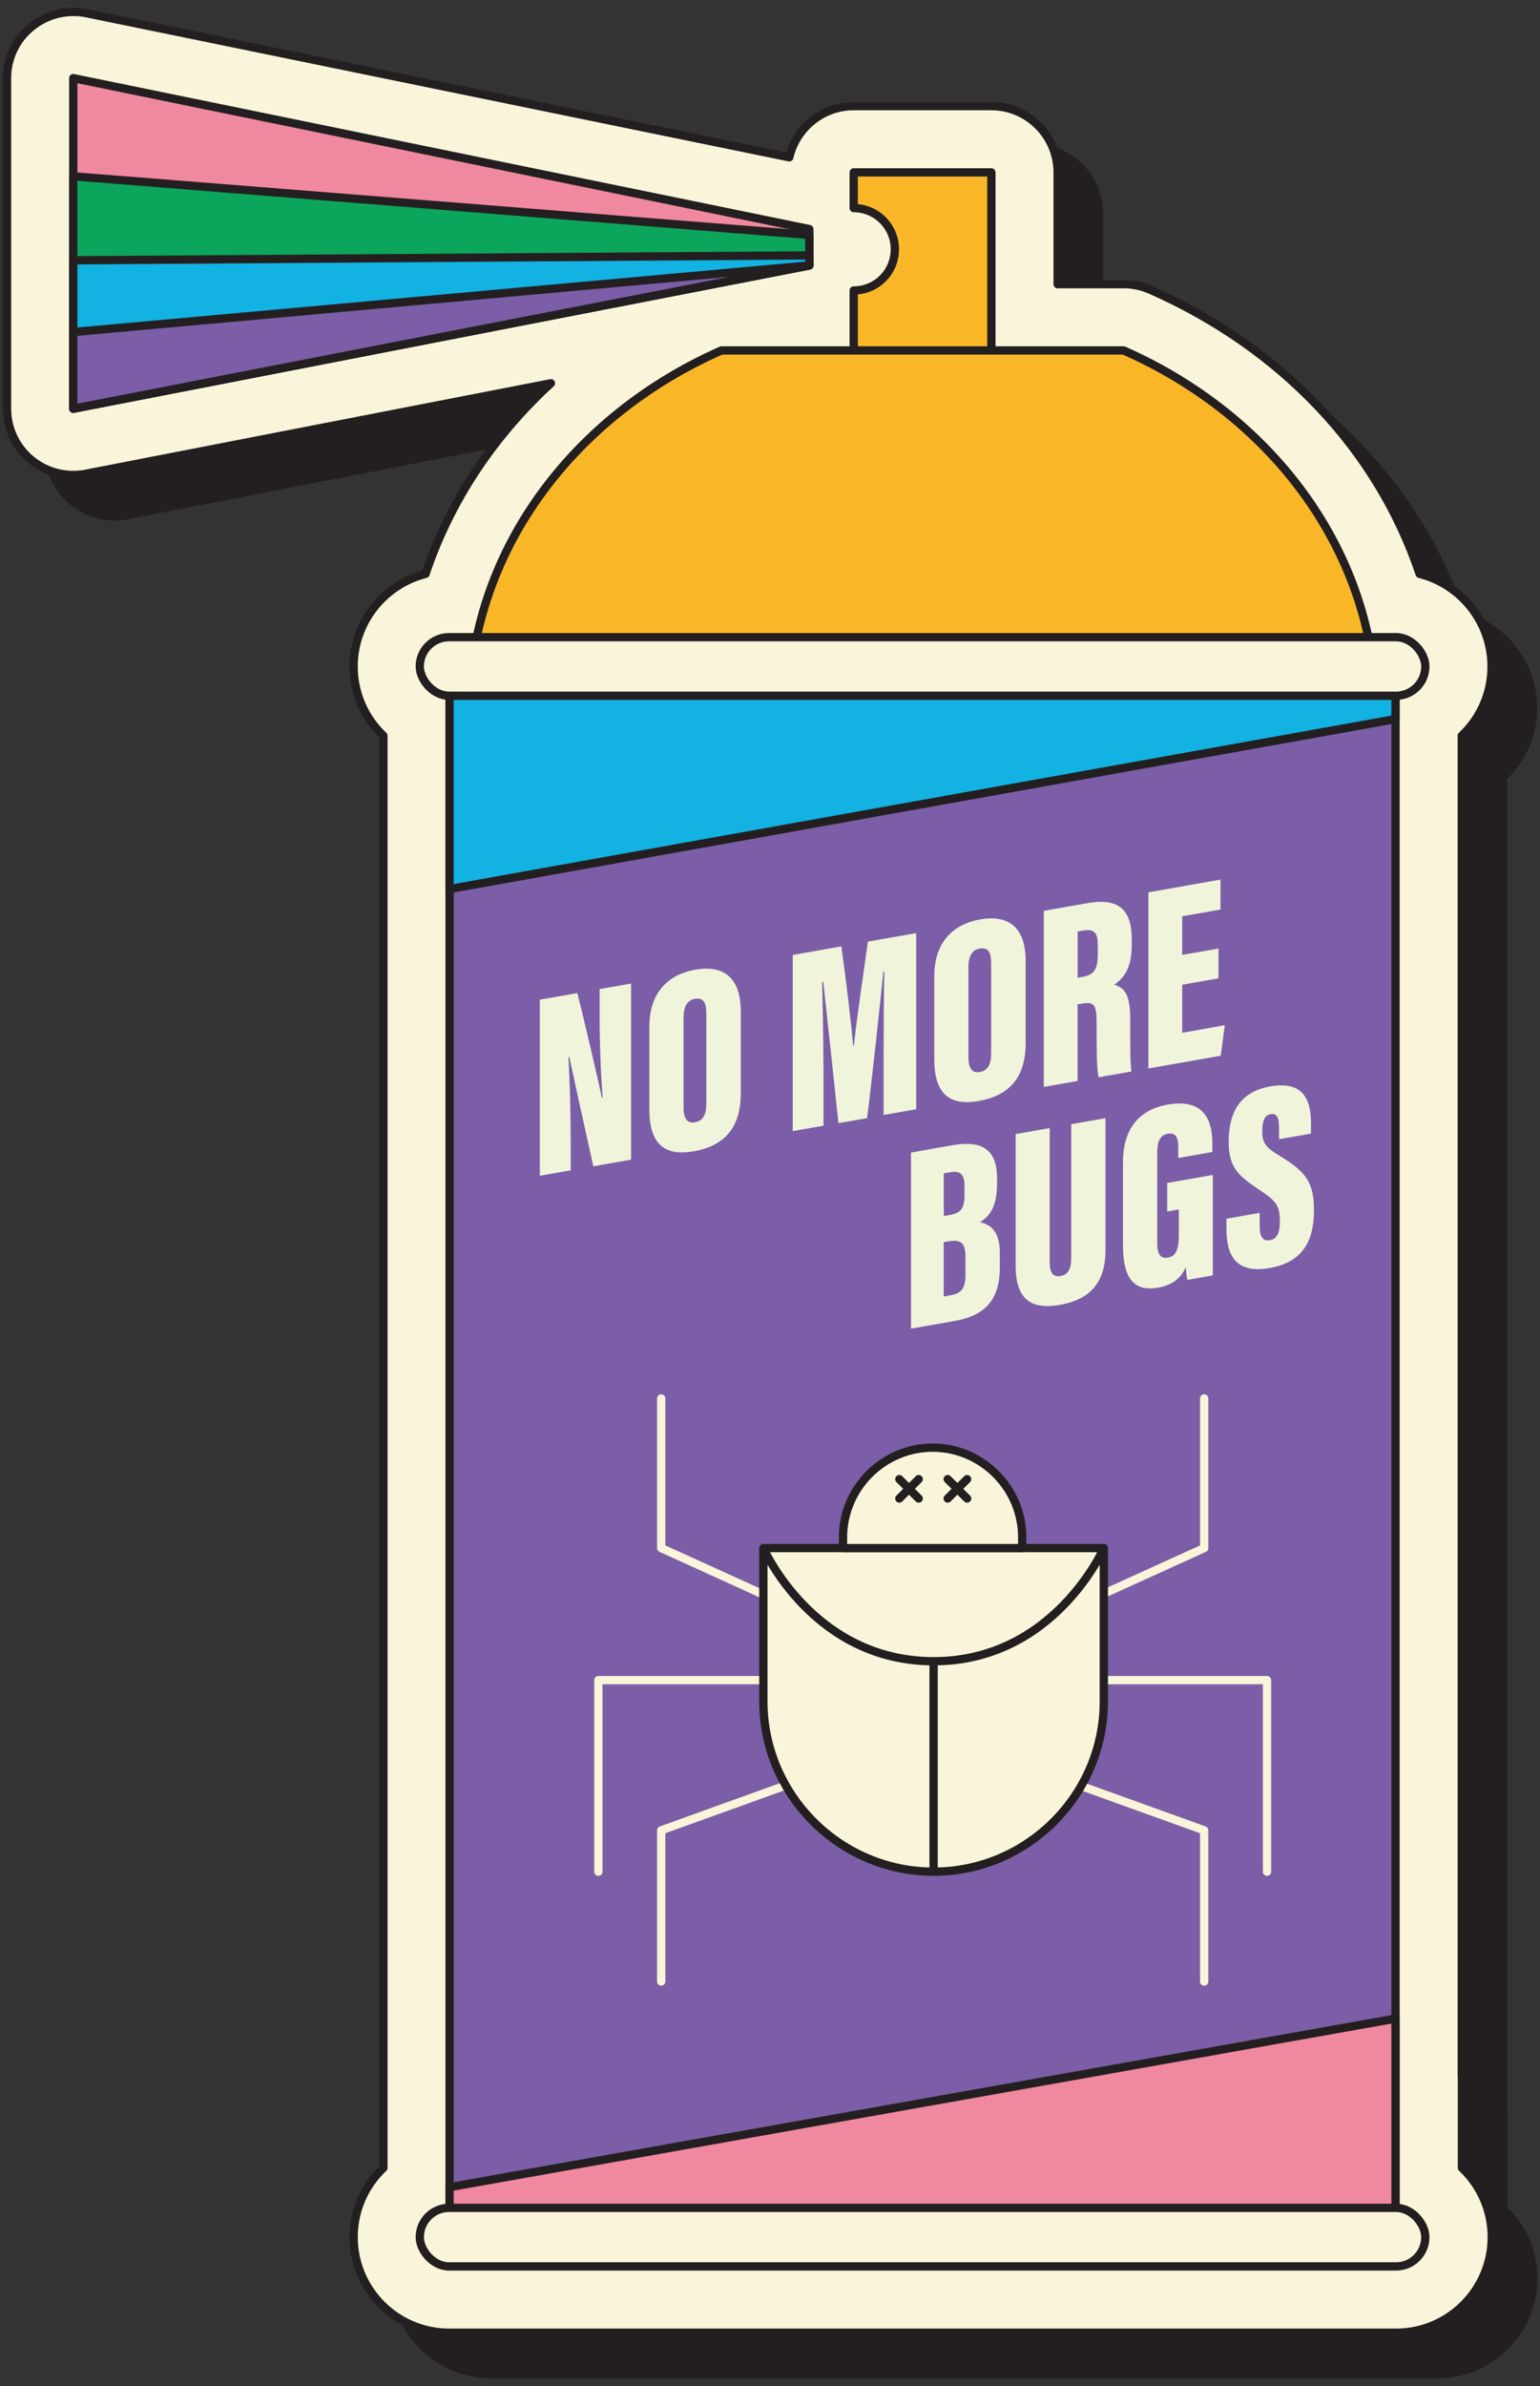 <?xml version="1.0" encoding="UTF-8"?><svg id="c" xmlns="http://www.w3.org/2000/svg" viewBox="0 0 186 288"><rect x="0" y="0" width="186" height="288" fill="#333333" stroke="none"/><path d="M181.55,255.54V93.81c2.23-2.11,3.6-5.09,3.6-8.36,0-5.38-3.7-9.91-8.69-11.18-5.03-14.97-16.63-27.28-32.52-34.29-1.03-.45-2.11-.68-3.23-.68h-7.97v-13.49c0-4.41-3.59-8-8-8h-16.63c-3.78,0-6.96,2.64-7.78,6.18L15.46,6.6c-.51-.11-1.06-.16-1.6-.16-1.81,0-3.59,.62-5,1.76l-.04,.03-.04,.03c-1.85,1.53-2.92,3.78-2.92,6.18V54.33c0,2.4,1.06,4.65,2.92,6.18,1.44,1.18,3.24,1.82,5.08,1.82,.48,0,.96-.04,1.44-.13h.05s.05-.02,.05-.02l56.15-10.92c-6.99,6.41-12.2,14.25-15.14,23.01-4.99,1.27-8.69,5.8-8.69,11.18,0,3.28,1.37,6.26,3.6,8.36v172.86c-2.23,2.11-3.6,5.09-3.6,8.36,0,6.36,5.17,11.54,11.54,11.54h114.38c6.36,0,11.54-5.18,11.54-11.54,0-3.28-1.37-6.26-3.6-8.36v-11.13Z" fill="#231f20" stroke="#231f20" stroke-linejoin="round"/><path d="M176.55,250.54V88.81c2.23-2.11,3.6-5.09,3.6-8.36,0-5.38-3.7-9.91-8.69-11.18-5.03-14.97-16.63-27.28-32.52-34.29-1.03-.45-2.11-.68-3.23-.68h-7.97v-13.49c0-4.41-3.59-8-8-8h-16.63c-3.78,0-6.96,2.64-7.78,6.18L10.46,1.6c-.51-.11-1.06-.16-1.6-.16-1.81,0-3.59,.62-5,1.76l-.04,.03-.04,.03C1.91,4.78,.85,7.03,.85,9.43V49.33c0,2.4,1.06,4.65,2.92,6.18,1.44,1.18,3.24,1.82,5.08,1.82,.48,0,.96-.04,1.44-.13h.05s.05-.02,.05-.02l56.15-10.92c-6.99,6.41-12.2,14.25-15.14,23.01-4.99,1.27-8.69,5.8-8.69,11.18,0,3.28,1.37,6.26,3.6,8.36v172.86c-2.23,2.11-3.6,5.09-3.6,8.36,0,6.36,5.17,11.54,11.54,11.54h114.38c6.36,0,11.54-5.18,11.54-11.54,0-3.28-1.37-6.26-3.6-8.36v-11.13Z" fill="#f9f4da" stroke="#231f20" stroke-linejoin="round"/><g><polygon points="97.75 27.65 8.85 9.43 8.85 49.33 97.75 32.04 97.75 27.65" fill="#f088a0" stroke="#231f20" stroke-linecap="round" stroke-linejoin="round"/><polygon points="97.75 28.36 8.85 21.28 8.85 49.33 97.75 32.04 97.75 28.36" fill="#0ba65b" stroke="#231f20" stroke-linecap="round" stroke-linejoin="round"/><polygon points="97.75 30.83 8.85 31.42 8.85 49.33 97.75 32.04 97.75 30.83" fill="#12b2e2" stroke="#231f20" stroke-linecap="round" stroke-linejoin="round"/><polygon points="97.75 32.04 8.85 40.08 8.85 49.33 97.75 32.04 97.75 32.04" fill="#7b5ea7" stroke="#231f20" stroke-linecap="round" stroke-linejoin="round"/><g><path d="M103.11,20.81v4.31c2.74,0,4.97,2.22,4.97,4.97s-2.22,4.97-4.97,4.97v9.23h16.63V20.81h-16.63Z" fill="#f9b728" stroke="#231f20" stroke-linecap="round" stroke-linejoin="round"/><path d="M135.71,42.3h-48.58c-18.07,7.97-30.5,24.53-30.5,43.69,0,26.92,24.53,48.74,54.79,48.74s54.79-21.82,54.79-48.74c0-19.16-12.43-35.72-30.5-43.69Z" fill="#f9b728" stroke="#231f20" stroke-linecap="round" stroke-linejoin="round"/><rect x="54.3" y="80.03" width="114.25" height="190" fill="#7b5ea7" stroke="#231f20" stroke-linecap="round" stroke-linejoin="round"/><polygon points="168.55 86.8 168.55 80.03 54.3 80.03 54.3 107.31 168.55 86.8" fill="#12b2e2" stroke="#231f20" stroke-linecap="round" stroke-linejoin="round"/><polygon points="54.3 264 54.3 270.03 168.55 270.03 168.55 243.66 54.3 264" fill="#f088a0" stroke="#231f20" stroke-linecap="round" stroke-linejoin="round"/><rect x="50.7" y="266.5" width="121.45" height="7.07" rx="3.54" ry="3.54" fill="#f9f4da" stroke="#231f20" stroke-linejoin="round"/><rect x="50.7" y="76.91" width="121.45" height="7.07" rx="3.54" ry="3.54" fill="#f9f4da" stroke="#231f20" stroke-linejoin="round"/><g><polyline points="94.72 215.58 79.86 220.93 79.86 239.18" fill="none" stroke="#f9f4da" stroke-linecap="round" stroke-linejoin="round"/><polyline points="91.98 202.8 72.27 202.8 72.27 225.93" fill="none" stroke="#f9f4da" stroke-linecap="round" stroke-linejoin="round"/><polyline points="91.98 192.37 79.86 186.86 79.86 168.8" fill="none" stroke="#f9f4da" stroke-linecap="round" stroke-linejoin="round"/><polyline points="130.58 215.58 145.44 220.93 145.44 239.18" fill="none" stroke="#f9f4da" stroke-linecap="round" stroke-linejoin="round"/><polyline points="133.32 202.8 153.03 202.8 153.03 225.93" fill="none" stroke="#f9f4da" stroke-linecap="round" stroke-linejoin="round"/><polyline points="133.32 192.37 145.44 186.86 145.44 168.8" fill="none" stroke="#f9f4da" stroke-linecap="round" stroke-linejoin="round"/><path d="M92.2,186.86v18.5c0,11.31,9.25,20.56,20.56,20.56s20.56-9.25,20.56-20.56v-18.5h-41.13Z" fill="#f9f4da" stroke="#231f20" stroke-linejoin="round"/><path d="M92.2,186.86s5.96,13.66,20.56,13.66,20.56-13.66,20.56-13.66" fill="none" stroke="#231f20" stroke-linejoin="round"/><line x1="112.76" y1="225.93" x2="112.76" y2="200.52" fill="#f9f4da" stroke="#231f20" stroke-linejoin="round"/><path d="M123.46,186.86v-1.3c0-5.95-4.87-10.82-10.82-10.82s-10.82,4.87-10.82,10.82v1.3h21.63Z" fill="#f9f4da" stroke="#231f20" stroke-linejoin="round"/><line x1="108.62" y1="178.54" x2="110.96" y2="180.88" fill="#f088a0" stroke="#231f20" stroke-linecap="round" stroke-linejoin="round"/><line x1="110.96" y1="178.54" x2="108.62" y2="180.88" fill="#f088a0" stroke="#231f20" stroke-linecap="round" stroke-linejoin="round"/><line x1="114.46" y1="178.54" x2="116.81" y2="180.88" fill="#f088a0" stroke="#231f20" stroke-linecap="round" stroke-linejoin="round"/><line x1="116.81" y1="178.54" x2="114.46" y2="180.88" fill="#f088a0" stroke="#231f20" stroke-linecap="round" stroke-linejoin="round"/></g><g><g><path d="M110.03,139.12l5.03-.89c3.61-.64,5.36,.62,5.36,3.91v.84c0,2.88-1.07,3.97-2.08,4.54,.98,.23,2.42,.77,2.42,3.73v1.69c0,3.71-1.55,5.82-5.43,6.5l-5.3,.93v-21.26Zm4.61,7.55c1.38-.24,1.85-.77,1.85-2.4v-1.1c0-1.36-.44-1.9-1.73-1.67l-.77,.13v5.15l.65-.11Zm-.65,9.82l.82-.14c1.46-.26,1.8-.99,1.8-2.57v-1.95c0-1.65-.39-2.28-2.07-1.99l-.56,.1v6.55Z" fill="#f0f4da"/><path d="M126.78,136.16v16.19c0,1.24,.38,1.84,1.31,1.67,.99-.17,1.29-.98,1.29-2.13v-16.19l4.14-.73v15.93c0,3.77-1.73,5.94-5.49,6.6-3.69,.65-5.36-.86-5.36-4.72v-15.89l4.12-.73Z" fill="#f0f4da"/><path d="M146.48,153.95l-3.07,.54c-.1-.35-.16-1.1-.19-1.54-.67,1.61-2.04,2.25-3.35,2.48-3.31,.58-4.24-1.71-4.24-5.19v-10c0-3.26,1.35-6.2,5.41-6.91,4.89-.86,5.39,2.61,5.39,4.76v.96l-4.12,.73v-1.17c0-1.03-.12-1.96-1.26-1.76-.94,.17-1.28,.91-1.28,2.3v10.9c0,1.45,.47,1.89,1.28,1.75,1-.17,1.33-1.01,1.33-2.76v-3.05l-1.41,.25v-3.45l5.51-.97v12.15Z" fill="#f0f4da"/><path d="M152.14,146.4v1.47c0,1.4,.35,1.99,1.28,1.82,.94-.17,1.16-1.17,1.16-2.17,0-2.01-.38-2.52-2.55-3.95-2.39-1.61-3.63-2.59-3.63-5.72s1.01-6.01,5.03-6.72c4.28-.75,4.91,2.05,4.91,4.48v1.22l-3.86,.68v-1.27c0-1.29-.21-1.89-1.02-1.75-.75,.13-1,.83-1,2.03,0,1.28,.23,1.87,1.99,2.93,3.13,1.91,4.25,3.09,4.25,6.59s-1.14,6.27-5.36,7.02c-4.06,.72-5.21-1.53-5.21-4.68v-1.27l4-.71Z" fill="#f0f4da"/></g><g><path d="M65.2,141.93v-21.26l4.52-.8c.67,2.48,2.81,11.73,2.97,12.63l.1-.02c-.23-2.79-.37-6.63-.37-9.6v-3.49l3.8-.67v21.26l-4.56,.8c-.44-1.94-2.77-12.54-2.9-13.19l-.11,.02c.16,2.47,.28,6.68,.28,10.02v3.63l-3.73,.66Z" fill="#f0f4da"/><path d="M89.47,122.08v9.86c0,4.22-1.99,6.38-5.7,7.03-3.53,.62-5.34-.91-5.34-5.04v-10.01c0-4.1,2.26-6.29,5.53-6.87,3.29-.58,5.51,.79,5.51,5.04Zm-6.91,.76v10.87c0,1.31,.45,1.92,1.37,1.76,.95-.17,1.38-.87,1.38-2.26v-10.88c0-1.33-.37-1.94-1.4-1.76-.87,.15-1.35,.87-1.35,2.28Z" fill="#f0f4da"/><path d="M106.72,127.84c0-3.29,.03-7.96,.08-10.58l-.11,.02c-.44,4.33-1.38,13.11-1.96,17.68l-3.47,.61c-.47-4.57-1.39-13.17-1.83-17.07l-.13,.02c.05,2.49,.16,7.08,.16,10.74v6.62l-3.71,.65v-21.26l5.87-1.04c.55,3.95,1.18,9.14,1.42,11.98l.09-.02c.33-3.14,1.03-7.73,1.69-12.53l5.84-1.03v21.26l-3.94,.69v-6.77Z" fill="#f0f4da"/><path d="M123.88,116.01v9.86c0,4.22-1.99,6.38-5.7,7.03-3.53,.62-5.34-.91-5.34-5.04v-10.01c0-4.1,2.26-6.29,5.53-6.87,3.29-.58,5.51,.79,5.51,5.04Zm-6.91,.76v10.87c0,1.31,.45,1.92,1.36,1.76,.95-.17,1.38-.87,1.38-2.26v-10.88c0-1.33-.37-1.94-1.4-1.76-.87,.15-1.35,.87-1.35,2.28Z" fill="#f0f4da"/><path d="M130.15,121.24v9.24l-4.08,.72v-21.26l5.3-.93c3.56-.63,5.32,.63,5.32,4.34v.76c0,3.03-1.21,4.14-2.12,4.74,1.32,.41,1.94,1.27,1.94,4.23,0,2.05-.03,5.16,.15,6.25l-3.96,.7c-.26-.91-.25-3.68-.25-6.4,0-2.39-.27-2.75-1.83-2.48l-.48,.08Zm.01-3.22l.51-.09c1.37-.24,1.92-.77,1.92-2.75v-1.03c0-1.43-.29-2.09-1.79-1.82l-.64,.11v5.57Z" fill="#f0f4da"/><path d="M147.17,118.09l-4.38,.77v5.8l5.14-.91-.49,3.68-8.74,1.54v-21.26l8.71-1.54v3.62l-4.62,.81v4.66l4.38-.77v3.59Z" fill="#f0f4da"/></g></g></g></g></svg>